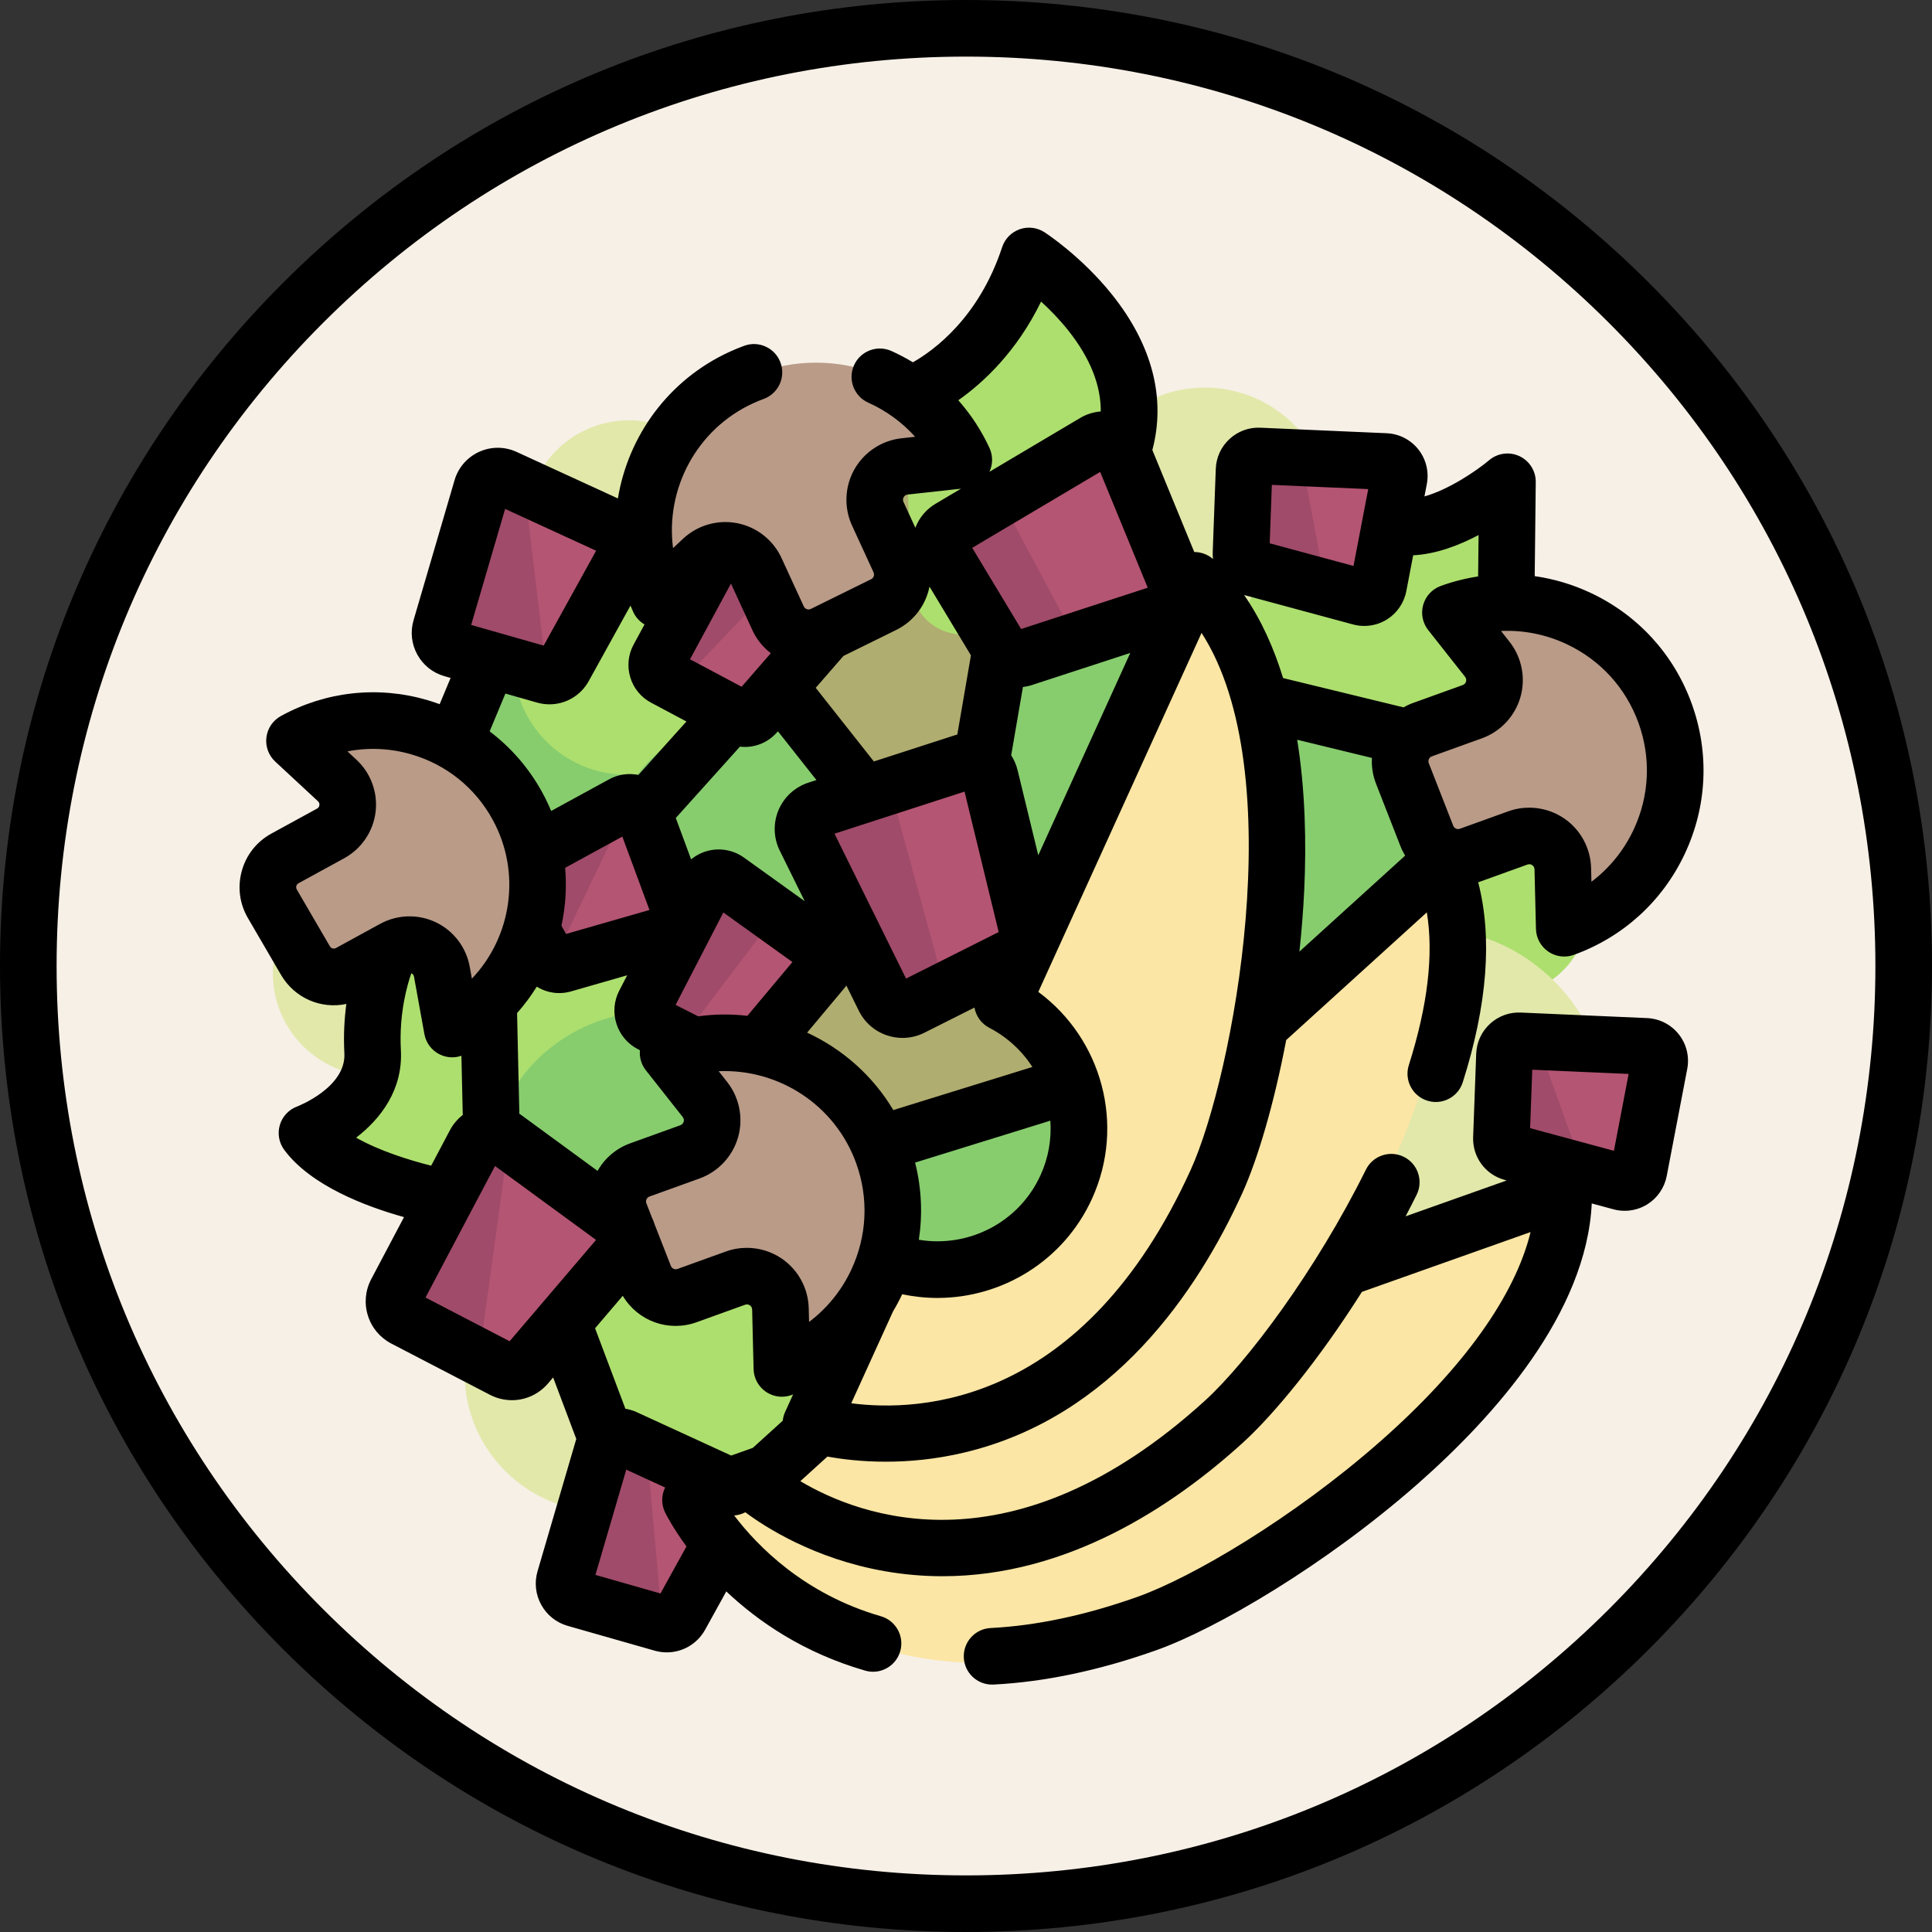 <?xml version="1.0" encoding="iso-8859-1"?>
<!-- Generator: Adobe Illustrator 19.0.0, SVG Export Plug-In . SVG Version: 6.00 Build 0)  -->
<svg version="1.1" id="Capa_1" xmlns="http://www.w3.org/2000/svg" xmlns:xlink="http://www.w3.org/1999/xlink" x="0px" y="0px"
	 viewBox="0 0 512 512" style="enable-background:new 0 0 512 512;" xml:space="preserve">
<rect x="0" y="0" width="512" height="512" fill="#333333" stroke="none"/>
<circle style="fill:#F7F0E6;" cx="256" cy="256" r="248.5"/>
<circle style="fill:#ADDF6E;" cx="398.1" cy="241" r="22.851"/>
<circle style="fill:#B0AD70;" cx="248.22" cy="270.35" r="47.876"/>
<g>
	<circle style="fill:#E2E8AA;" cx="319.27" cy="136.1" r="33.384"/>
	<circle style="fill:#E2E8AA;" cx="377.7" cy="294.23" r="48.36"/>
	<circle style="fill:#E2E8AA;" cx="159.89" cy="363.85" r="36.766"/>
	<circle style="fill:#E2E8AA;" cx="99.59" cy="257.92" r="27.28"/>
	<circle style="fill:#E2E8AA;" cx="166.72" cy="138.67" r="27.28"/>
</g>
<circle style="fill:#B0AD70;" cx="236.97" cy="167.52" r="47.876"/>
<circle style="fill:#87CD6E;" cx="300.7" cy="205.01" r="47.876"/>
<g>
	<circle style="fill:#ADDF6E;" cx="199.57" cy="356.16" r="49.24"/>
	<path style="fill:#ADDF6E;" d="M399.323,143.013l0.087-7.908c0.033-2.963-3.24-4.802-5.712-3.168
		c-5.91,3.907-15.376,5.84-23.205,7.543c-12.47,2.712-44.514,9.407-42.371,32.971s53.557,47.129,66.41,30.705
		c8.033-10.265,7.829-25.069,6.546-34.728C399.958,159.998,399.23,151.519,399.323,143.013z"/>
</g>
<circle style="fill:#87CD6E;" cx="144.27" cy="204.33" r="29.991"/>
<g>
	<circle style="fill:#ADDF6E;" cx="166.03" cy="175.31" r="29.991"/>
	<path style="fill:#ADDF6E;" d="M106.043,238.862c0,0-8.095,25.02-7.294,39.867c0.473,8.773-5.687,14.696-10.807,18.074
		c-3.365,2.22-3.487,7.117-0.153,9.385c11.881,8.083,30.886,11.345,30.886,11.345l80.913-51.535l-37.132-34.99L106.043,238.862z"/>
	<path style="fill:#ADDF6E;" d="M267.273,79.657c-10.291,21.66-27.583,28.331-27.583,28.331l1.917,47.249
		c0.514,12.663,16.652,17.657,24.229,7.497l29.463-39.51c6.913-20.299-7.541-37.291-17.131-45.852
		C274.679,74.256,269.281,75.432,267.273,79.657z"/>
</g>
<g>
	
		<ellipse transform="matrix(-0.5 -0.866 0.866 -0.5 119.787 713.952)" style="fill:#87CD6E;" cx="265.991" cy="322.397" rx="32.169" ry="56.933"/>
	
		<ellipse transform="matrix(-0.5 -0.866 0.866 -0.5 103.166 504.483)" style="fill:#87CD6E;" cx="197.213" cy="222.46" rx="32.169" ry="36.889"/>
	
		<ellipse transform="matrix(-0.5 -0.866 0.866 -0.5 330.125 638.248)" style="fill:#87CD6E;" cx="349.306" cy="223.827" rx="36.099" ry="39.976"/>
	
		<ellipse transform="matrix(-0.5 -0.866 0.866 -0.5 -10.272 604.525)" style="fill:#87CD6E;" cx="169.373" cy="305.228" rx="36.099" ry="39.976"/>
</g>
<g>
	<path style="fill:#B45573;" d="M195.159,282.657l-21.573-10.439c-2.079-1.006-2.941-3.512-1.92-5.584l16.053-32.589
		c1.122-2.277,4.003-3.028,6.094-1.588l25.831,17.799c1.993,1.373,2.398,4.151,0.88,6.036l-20.311,25.23
		C198.998,283.03,196.902,283.501,195.159,282.657z"/>
	<path style="fill:#B45573;" d="M141.328,255.207l-11.218-21.178c-1.081-2.041-0.293-4.572,1.755-5.638l32.221-16.779
		c2.251-1.172,5.019-0.073,5.852,2.325l10.298,29.631c0.794,2.286-0.522,4.765-2.861,5.387l-31.301,8.327
		C144.203,257.779,142.235,256.919,141.328,255.207z"/>
</g>
<path style="fill:#A04B69;" d="M206.567,241.246l-12.755-8.789c-2.09-1.44-4.972-0.689-6.094,1.588l-16.053,32.589
	c-1.02,2.072-0.159,4.578,1.92,5.584l6.931,3.354L206.567,241.246z"/>
<path style="fill:#B45573;" d="M192.809,191.416l-20.671-13.051c-1.992-1.258-2.579-3.897-1.307-5.88l20.002-31.194
	c1.398-2.18,4.404-2.611,6.358-0.912l24.145,20.998c1.863,1.62,1.955,4.482,0.201,6.218l-23.476,23.247
	C196.657,192.234,194.48,192.471,192.809,191.416z"/>
<path style="fill:#A04B69;" d="M209.114,150.748l-11.922-10.368c-1.954-1.699-4.96-1.268-6.358,0.912l-20.002,31.194
	c-1.272,1.983-0.685,4.622,1.307,5.88l6.641,4.193L209.114,150.748z"/>
<g>
	<path style="fill:#FBE6A5;" d="M415.206,307.248l-107.491,45.901c-3.014,1.287-4.743,4.506-4.076,7.715
		c3.566,17.161-5.197,35-21.939,42.149c-16.805,7.176-35.83,1.097-45.729-13.465c-1.803-2.652-5.347-3.48-8.296-2.221L189.4,403.673
		c0,0,35.278,62.446,122.687,25.121C341.223,416.351,419.301,357.174,415.206,307.248z"/>
	<path style="fill:#FBE6A5;" d="M378.634,220.562l-82.214,83.079c-2.306,2.33-2.691,5.963-0.862,8.683
		c9.78,14.546,8.399,34.372-4.406,47.312c-12.853,12.988-32.765,14.54-47.428,4.792c-2.67-1.775-6.265-1.204-8.521,1.075
		l-29.275,29.583c0,0,56.239,44.511,123.094-23.047C351.306,349.52,401.271,265.248,378.634,220.562z"/>
	<path style="fill:#FBE6A5;" d="M316.529,153.782l-48.382,106.397c-1.357,2.984-0.461,6.526,2.196,8.445
		c14.21,10.262,19.775,29.342,12.239,45.913c-7.564,16.634-25.708,24.981-42.839,20.91c-3.12-0.741-6.295,1.038-7.622,3.957
		l-17.228,37.887c0,0,68.168,22.298,107.512-64.222C335.518,284.228,353.231,187.873,316.529,153.782z"/>
</g>
<g>
	<path style="fill:#B99B88;" d="M233.955,305.732c8.33,23.102-3.646,48.583-26.748,56.913l-0.383-15.78
		c-0.147-6.068-6.197-10.209-11.907-8.15l-12.817,4.621c-4.533,1.635-9.544-0.639-11.299-5.127l-6.481-16.571
		c-1.823-4.661,0.558-9.908,5.266-11.605l13.264-4.783c5.71-2.059,7.725-9.107,3.966-13.873l-9.775-12.393
		C200.144,270.654,225.625,282.63,233.955,305.732z"/>
	<path style="fill:#B99B88;" d="M441.29,189.079c8.33,23.102-3.646,48.583-26.748,56.913l-0.383-15.78
		c-0.147-6.068-6.197-10.209-11.907-8.15l-12.817,4.621c-4.533,1.635-9.544-0.639-11.299-5.127l-6.481-16.571
		c-1.823-4.661,0.558-9.908,5.266-11.605l13.264-4.783c5.71-2.059,7.725-9.107,3.966-13.873l-9.775-12.394
		C407.48,154.002,432.961,165.977,441.29,189.079z"/>
</g>
<g>
	<path style="fill:#B45573;" d="M269.509,252.96l-27.897,14.019c-2.688,1.351-5.962,0.254-7.294-2.443L213.364,222.1
		c-1.464-2.965,0.045-6.539,3.191-7.557l38.881-12.585c2.999-0.971,6.191,0.813,6.936,3.876l9.97,41.001
		C272.938,249.288,271.763,251.827,269.509,252.96z"/>
	<path style="fill:#B45573;" d="M133.284,362.973l-26.113-13.566c-2.516-1.307-3.487-4.414-2.162-6.921l20.841-39.438
		c1.456-2.756,5.019-3.577,7.534-1.736l31.082,22.747c2.398,1.755,2.798,5.178,0.87,7.439l-25.81,30.256
		C137.983,363.564,135.395,364.069,133.284,362.973z"/>
	<path style="fill:#B45573;" d="M265.171,172.195l-15.192-25.201c-1.464-2.429-0.67-5.585,1.769-7.032l38.362-22.761
		c2.681-1.59,6.148-0.431,7.333,2.452l14.639,35.627c1.129,2.748-0.316,5.877-3.141,6.799l-37.808,12.335
		C268.87,175.152,266.399,174.232,265.171,172.195z"/>
	<path style="fill:#B45573;" d="M144.37,178.976l-24.538-6.999c-2.365-0.674-3.728-3.146-3.036-5.505l10.87-37.12
		c0.76-2.594,3.644-3.909,6.1-2.781l30.352,13.938c2.342,1.075,3.275,3.914,2.028,6.169l-16.684,30.181
		C148.464,178.664,146.353,179.542,144.37,178.976z"/>
	<path style="fill:#B45573;" d="M165.579,381.042c-2.305-1.059-5.012,0.176-5.725,2.61l-10.202,34.839
		c-0.648,2.215,0.631,4.534,2.85,5.166l23.03,6.569c1.861,0.531,3.843-0.293,4.78-1.987l9.235-16.706
		c0.323-0.584,0.567-1.209,0.725-1.858l2.322-9.516c0.855-3.504-0.895-7.122-4.173-8.628L165.579,381.042z"/>
	<path style="fill:#B45573;" d="M328.88,146.617l0.811-22.084c0.078-2.128,1.874-3.785,4.002-3.692l33.466,1.464
		c2.338,0.102,4.041,2.256,3.6,4.555l-5.444,28.408c-0.42,2.192-2.615,3.564-4.769,2.982l-28.833-7.789
		C329.989,149.996,328.815,148.402,328.88,146.617z"/>
	<path style="fill:#B45573;" d="M397.892,301.608l0.811-22.084c0.078-2.128,1.874-3.785,4.002-3.692l33.466,1.464
		c2.338,0.102,4.041,2.256,3.6,4.555l-5.444,28.408c-0.42,2.192-2.615,3.564-4.769,2.982l-28.833-7.789
		C399.001,304.987,397.827,303.393,397.892,301.608z"/>
</g>
<g>
	<path style="fill:#A04B69;" d="M144.583,175.946l-5.648-47.002l-5.169-2.374c-2.456-1.128-5.341,0.187-6.1,2.781l-10.87,37.12
		c-0.691,2.36,0.672,4.831,3.037,5.505l24.538,6.999c0.6,0.171,1.202,0.17,1.791,0.092
		C145.354,178.227,144.733,177.194,144.583,175.946z"/>
	<path style="fill:#A04B69;" d="M266.215,134.185c-0.4-0.747-0.641-1.525-0.86-2.297l-13.608,8.074
		c-2.438,1.447-3.232,4.603-1.768,7.031l15.192,25.202c1.228,2.037,3.699,2.957,5.96,2.219l14.144-4.614L266.215,134.185z"/>
	<path style="fill:#A04B69;" d="M235.753,208.329l-19.199,6.214c-3.146,1.018-4.655,4.592-3.191,7.557l20.954,42.435
		c1.332,2.698,4.606,3.794,7.294,2.444l8.963-4.504L235.753,208.329z"/>
	<path style="fill:#A04B69;" d="M127.18,358.041l7.018-51.044c0.206-1.493,1.02-2.678,2.065-3.578l-2.879-2.107
		c-2.515-1.841-6.078-1.02-7.534,1.736l-20.841,39.438c-1.325,2.507-0.355,5.613,2.162,6.92l20.125,10.455
		C127.19,359.269,127.094,358.67,127.18,358.041z"/>
	<path style="fill:#A04B69;" d="M175.272,427.363l-3.646-40.941c-0.077-0.866,0.143-1.655,0.484-2.381l-6.531-2.999
		c-2.305-1.059-5.013,0.176-5.725,2.61l-10.202,34.839c-0.648,2.215,0.631,4.534,2.85,5.167l23.03,6.568
		c0.417,0.119,0.839,0.147,1.255,0.136C175.964,429.598,175.379,428.569,175.272,427.363z"/>
	<path style="fill:#A04B69;" d="M410.212,283.922c-0.938-2.603,0.423-5.472,3.032-6.392l3.124-1.101l-13.664-0.598
		c-2.128-0.093-3.924,1.564-4.002,3.692l-0.811,22.084c-0.065,1.785,1.109,3.379,2.834,3.845l19.107,5.162L410.212,283.922z"/>
	<path style="fill:#A04B69;" d="M350.845,153.047l-5.284-28.199c-0.233-1.244-0.055-2.451,0.364-3.473l-12.232-0.535
		c-2.128-0.093-3.924,1.564-4.002,3.692l-0.811,22.084c-0.065,1.785,1.109,3.379,2.834,3.845l20.787,5.616
		C351.705,155.365,351.086,154.327,350.845,153.047z"/>
	<path style="fill:#A04B69;" d="M147.705,252.58l19.744-41.162c-1.056-0.392-2.268-0.377-3.362,0.193l-32.221,16.78
		c-2.049,1.066-2.836,3.597-1.755,5.638l11.219,21.178c0.906,1.712,2.874,2.572,4.746,2.074l1.365-0.363
		C146.996,255.535,147.028,253.994,147.705,252.58z"/>
</g>
<g>
	<path style="fill:#B99B88;" d="M137.133,213.613c11.544,21.09,3.805,47.546-17.286,59.09l-2.752-15.206
		c-1.058-5.848-7.535-8.94-12.748-6.087l-11.7,6.404c-4.139,2.265-9.328,0.822-11.703-3.254l-8.77-15.051
		c-2.467-4.234-0.956-9.668,3.343-12.021l12.109-6.628c5.213-2.853,6.099-9.975,1.743-14.019l-11.326-10.514
		C99.134,184.784,125.589,192.523,137.133,213.613z"/>
	<path style="fill:#B99B88;" d="M197.069,100.481c22.148-10.611,48.704-1.258,59.314,20.89l-15.661,1.968
		c-6.023,0.757-9.534,7.192-6.911,12.666l5.887,12.287c2.082,4.346,0.324,9.56-3.965,11.757l-15.835,8.114
		c-4.454,2.282-9.914,0.441-12.076-4.072l-6.092-12.716c-2.623-5.474-9.838-6.77-14.202-2.551l-11.348,10.972
		C165.569,137.647,174.921,111.091,197.069,100.481z"/>
</g>
<path d="M437.02,74.98C388.667,26.629,324.38,0,256,0S123.333,26.629,74.98,74.98C26.629,123.333,0,187.62,0,256
	s26.629,132.667,74.98,181.02C123.333,485.371,187.62,512,256,512s132.667-26.629,181.02-74.98C485.371,388.667,512,324.38,512,256
	S485.371,123.333,437.02,74.98z M426.413,426.413C380.894,471.932,320.374,497,256,497s-124.894-25.068-170.413-70.587
	S15,320.374,15,256S40.068,131.106,85.587,85.587S191.626,15,256,15s124.894,25.068,170.413,70.587S497,191.626,497,256
	S471.932,380.894,426.413,426.413z"/>
<path d="M436.499,269.803l-33.467-1.464c-3.037-0.139-5.946,0.931-8.183,2.995s-3.529,4.875-3.641,7.915l-0.811,22.084l0,0
	c-0.194,5.304,3.249,9.976,8.373,11.36l0.522,0.141l-26.786,9.501c0.989-1.881,1.962-3.784,2.915-5.708
	c1.84-3.711,0.322-8.211-3.389-10.051s-8.211-0.322-10.051,3.389c-13.314,26.86-31.581,51.173-42.744,61.308
	c-50.828,46.147-91.404,30.622-107.14,21.253l7.18-6.519c3.841,0.698,9.143,1.36,15.468,1.359c6.146,0,13.249-0.625,20.888-2.448
	c39.249-9.367,61.686-42.555,73.596-68.747c4.051-8.909,8.391-23.539,11.627-40.548l37.27-33.838
	c1.833,11.136,0.24,24.696-4.773,40.483c-1.253,3.948,0.931,8.165,4.878,9.418c0.755,0.24,1.52,0.354,2.272,0.354
	c3.18,0,6.132-2.04,7.146-5.232c6.527-20.555,7.879-38.323,4.086-52.996c0.081-0.028,0.162-0.045,0.242-0.074l12.816-4.621
	c0.554-0.201,0.992-0.023,1.26,0.161c0.269,0.184,0.592,0.526,0.606,1.116l0.383,15.779c0.058,2.41,1.272,4.645,3.261,6.007
	c1.265,0.866,2.744,1.311,4.237,1.311c0.856,0,1.717-0.146,2.543-0.445c13.058-4.708,23.5-14.219,29.405-26.782
	s6.563-26.672,1.854-39.73c-4.708-13.058-14.22-23.501-26.782-29.405c-4.773-2.243-9.769-3.724-14.846-4.447l0.275-24.926
	c0.032-2.935-1.654-5.615-4.31-6.865s-5.8-0.833-8.041,1.062c-3.399,2.873-10.783,7.831-17.146,9.602l0.63-3.285
	c0.62-3.238-0.197-6.578-2.241-9.164s-5.105-4.151-8.398-4.295l-33.467-1.464c-3.038-0.141-5.946,0.931-8.183,2.995
	c-2.236,2.063-3.529,4.875-3.641,7.916l-0.811,22.084c-0.022,0.612,0.009,1.215,0.08,1.806c-1.386-1.214-3.155-1.862-4.969-1.854
	l-11.107-27.031c3.637-13.698-0.032-27.888-10.709-41.223c-8.101-10.118-17.504-16.251-17.901-16.507
	c-1.951-1.262-4.379-1.547-6.57-0.772c-2.191,0.774-3.9,2.521-4.626,4.729c-6.159,18.735-18.16,27.405-23.652,30.522
	c-1.83-1.107-3.729-2.114-5.701-2.995c-3.782-1.689-8.217,0.007-9.907,3.79c-1.689,3.782,0.007,8.217,3.79,9.907
	c4.761,2.126,8.976,5.218,12.407,9.038l-3.608,0.396c-5.224,0.573-9.888,3.645-12.477,8.218c-2.589,4.572-2.824,10.152-0.628,14.927
	l5.692,12.378c0.318,0.691,0.032,1.496-0.65,1.832l-15.96,7.864c-0.437,0.215-0.83,0.153-1.082,0.063
	c-0.253-0.09-0.597-0.29-0.8-0.731l-5.892-12.81c-2.195-4.774-6.585-8.228-11.742-9.238c-5.159-1.011-10.525,0.532-14.359,4.125
	l-2.65,2.482c-2.037-15.629,6.158-31.459,21.212-38.382c0.916-0.421,1.857-0.809,2.798-1.153c3.891-1.421,5.893-5.727,4.472-9.618
	s-5.73-5.893-9.618-4.472c-1.32,0.482-2.639,1.025-3.92,1.615c-16.273,7.484-26.844,22.372-29.558,38.842l-26.855-12.333
	c-3.152-1.448-6.77-1.453-9.926-0.014c-3.157,1.438-5.526,4.173-6.502,7.503l-10.87,37.121c-0.9,3.074-0.543,6.311,1.003,9.115
	s4.095,4.832,7.174,5.71l1.639,0.468l-2.899,6.955c-1.065-0.389-2.141-0.757-3.24-1.079c-13.083-3.827-26.875-2.331-38.832,4.214
	c-2.115,1.158-3.544,3.261-3.842,5.654c-0.297,2.393,0.573,4.782,2.34,6.422l11.326,10.513c0.3,0.279,0.427,0.627,0.376,1.034
	s-0.258,0.712-0.618,0.909l-12.109,6.628c-3.87,2.118-6.651,5.625-7.833,9.875s-0.609,8.689,1.611,12.5l8.77,15.051
	c3.627,6.225,10.645,9.144,17.318,7.72c-0.513,3.852-0.781,8.264-0.522,13.079c0.49,9.071-12.396,14.049-12.494,14.087
	c-2.218,0.814-3.923,2.627-4.6,4.891s-0.248,4.715,1.16,6.614c7.045,9.508,21.659,15.012,31.739,17.82l-8.686,16.437
	c-1.582,2.992-1.896,6.419-0.888,9.649c1.009,3.231,3.218,5.87,6.223,7.431l26.112,13.565c1.861,0.967,3.859,1.434,5.835,1.434
	c3.588,0,7.101-1.542,9.572-4.439l1.35-1.583l6.142,16.308c-0.021,0.066-0.049,0.129-0.069,0.196l-10.202,34.839
	c-0.879,3.003-0.531,6.167,0.98,8.907c1.512,2.74,4.001,4.722,7.01,5.58l23.03,6.569c1.075,0.307,2.161,0.454,3.23,0.454
	c4.154,0,8.069-2.227,10.169-6.025l5.6-10.131c8.44,7.98,20.472,16.279,36.804,20.995c0.695,0.201,1.396,0.296,2.084,0.296
	c3.256,0,6.253-2.137,7.202-5.421c1.149-3.979-1.145-8.137-5.125-9.287c-20.292-5.86-32.703-18.579-38.882-26.713
	c1.04-0.07,2.05-0.362,2.968-0.84c5.105,3.819,18.191,12.344,37.001,15.623c5.194,0.905,10.284,1.324,15.259,1.324
	c33.095-0.001,61.014-18.522,79.533-35.335c8.221-7.463,20.132-21.893,31.601-40.019l44.697-15.855
	c-4.102,16.88-17.886,36.181-39.882,55.527c-22.942,20.179-49.752,35.988-64.377,41.176c-13.685,4.854-26.748,7.624-38.827,8.233
	c-4.137,0.209-7.322,3.731-7.113,7.868c0.202,4.008,3.516,7.123,7.484,7.123c0.127,0,0.255-0.003,0.384-0.009
	c13.533-0.683,28.03-3.736,43.086-9.078c15.978-5.668,44.902-22.619,69.269-44.05c20.565-18.087,44.793-45.378,46.188-74.373
	l5.771,1.559c0.967,0.262,1.958,0.39,2.947,0.39c2.11,0,4.205-0.587,6.02-1.722c2.665-1.667,4.533-4.393,5.124-7.479l5.445-28.409
	c0.62-3.237-0.196-6.577-2.24-9.163S439.792,269.948,436.499,269.803z M137.814,295.26c-0.059-0.043-0.123-0.077-0.183-0.119
	l-0.604-26.661c1.954-2.195,3.695-4.542,5.225-7.008c1.769,1.098,3.814,1.706,5.931,1.706c1.048,0,2.111-0.146,3.163-0.448
	l14.863-4.269l-2.101,4.066c-1.419,2.747-1.678,5.88-0.729,8.823c0.949,2.943,2.99,5.335,5.748,6.736l0.458,0.233
	c-0.168,1.889,0.372,3.792,1.569,5.309l9.775,12.394c0.365,0.463,0.335,0.933,0.246,1.246s-0.312,0.728-0.867,0.928l-13.265,4.783
	c-3.724,1.343-6.757,3.917-8.683,7.317L137.814,295.26z M196.091,197.866c0.439,0.052,0.879,0.08,1.318,0.08
	c3.188,0,6.313-1.354,8.534-3.908l0.211-0.243l10.209,12.927l-2.119,0.686c-3.574,1.157-6.462,3.806-7.924,7.267
	c-1.461,3.46-1.346,7.377,0.318,10.746l6.618,13.402l-16.084-11.546c-2.721-1.953-6.147-2.626-9.406-1.843
	c-1.716,0.412-3.285,1.214-4.617,2.308l-4.056-10.968L196.091,197.866z M291.556,125.064l12.608,30.684l-33.552,10.947
	l-12.967-21.511L291.556,125.064z M275.754,311.433c-5.706,12.549-19.086,19.308-32.251,17.118
	c1.016-6.669,0.739-13.608-0.994-20.454l35.845-11.107C278.695,301.802,277.882,306.755,275.754,311.433z M236.741,294.18
	c-5.467-9.165-13.52-16.212-22.847-20.519l10.012-11.958c0.14-0.167,0.262-0.347,0.392-0.521l3.295,6.673
	c1.536,3.11,4.192,5.43,7.481,6.531c1.349,0.452,2.736,0.676,4.117,0.676c1.987,0,3.961-0.464,5.789-1.383l13.267-6.667
	c0.392,2.224,1.774,4.241,3.919,5.358c4.813,2.504,8.677,6.129,11.431,10.388L236.741,294.18z M185.023,269.337l-5.98-3.037
	l12.654-24.487l18.301,13.137l-11.936,14.255C193.78,268.705,189.404,268.731,185.023,269.337z M275.153,226.654l-5.493-22.591
	c-0.34-1.398-0.921-2.712-1.685-3.905l3.11-18.09c0.794-0.1,1.588-0.267,2.374-0.523l26.076-8.508L275.153,226.654z
	 M255.613,209.784l9.05,37.217l-24.548,12.336l-18.961-38.4L255.613,209.784z M164.924,221.706l7.193,19.452l-22.112,6.351
	l-1.219-2.195c1.087-5,1.432-10.167,0.979-15.33L164.924,221.706z M173.499,324.517c-0.19-0.622-0.426-1.227-0.708-1.81
	l-1.486-3.799c-0.177-0.453-0.082-0.839,0.029-1.083c0.111-0.244,0.339-0.57,0.796-0.735l13.264-4.783
	c4.943-1.782,8.757-5.863,10.202-10.916s0.364-10.532-2.891-14.658l-2.249-2.851c15.754-0.691,30.823,8.808,36.443,24.394
	c3.349,9.289,2.88,19.326-1.319,28.262c-2.597,5.525-6.428,10.221-11.17,13.792l-0.089-3.647c-0.127-5.253-2.792-10.162-7.129-13.13
	c-2.758-1.888-6.002-2.861-9.271-2.861c-1.871,0-3.75,0.319-5.548,0.968l-12.817,4.621c-0.712,0.257-1.493-0.095-1.77-0.804
	L173.499,324.517z M225.591,371.879l11.065-24.332c0.888-1.482,1.705-3.004,2.441-4.565c3.11,0.66,6.235,0.988,9.335,0.988
	c17.175-0.001,33.48-9.844,40.976-26.329c8.898-19.567,2.588-42.333-14.242-54.783l43.261-95.134
	c23.831,36.932,8.262,117.799-2.852,142.24C287.158,372.457,243.753,374.26,225.591,371.879z M343.767,196.042l19.807,4.817
	c-0.126,2.308,0.227,4.636,1.097,6.859l6.481,16.571c0.341,0.871,0.76,1.686,1.222,2.462l-28.021,25.44
	c0.588-5.432,1.031-10.943,1.286-16.45C346.202,223.582,345.955,209.639,343.767,196.042z M434.235,191.624
	c3.349,9.289,2.88,19.326-1.319,28.262c-2.597,5.526-6.428,10.221-11.17,13.792l-0.089-3.647
	c-0.127-5.253-2.792-10.162-7.128-13.129c-2.758-1.888-6.003-2.862-9.272-2.862c-1.871,0-3.749,0.319-5.548,0.968l-12.816,4.621
	c-0.718,0.259-1.493-0.095-1.771-0.803l-6.481-16.57c-0.177-0.453-0.082-0.839,0.029-1.083c0.111-0.245,0.339-0.57,0.796-0.735
	l13.264-4.782c4.943-1.782,8.757-5.862,10.202-10.915s0.364-10.532-2.89-14.659l-2.259-2.865c5.926-0.275,11.876,0.894,17.402,3.491
	C424.12,174.906,430.886,182.334,434.235,191.624z M337.051,128.495l25.545,1.118l-3.903,20.368l-22.21-6L337.051,128.495z
	 M358.59,165.491c0.967,0.262,1.958,0.39,2.947,0.39c2.11,0,4.205-0.587,6.02-1.721c2.665-1.666,4.532-4.391,5.125-7.479
	l1.825-9.523c6.114-0.306,12.229-2.666,17.331-5.367l-0.121,10.97c-3.332,0.509-6.64,1.346-9.882,2.515
	c-2.268,0.817-4.004,2.676-4.667,4.994s-0.171,4.813,1.322,6.706l9.774,12.394c0.365,0.463,0.335,0.933,0.246,1.246
	c-0.089,0.312-0.312,0.727-0.867,0.927l-13.264,4.783c-0.855,0.308-1.663,0.697-2.441,1.13l-31.905-7.76
	c-2.44-7.964-5.797-15.462-10.328-22.01c0.018,0.005,0.035,0.012,0.053,0.017L358.59,165.491z M275.895,79.923
	c2.315,2.11,4.898,4.734,7.3,7.773c5.714,7.229,8.553,14.376,8.525,21.343c-1.898,0.15-3.76,0.717-5.438,1.712l-24.068,14.28
	c0.92-1.984,0.943-4.28,0.021-6.285c-2.137-4.647-4.937-8.904-8.267-12.677C260.624,101.372,269.454,93.176,275.895,79.923z
	 M239.488,131.755c0.161-0.283,0.475-0.634,1.06-0.698l14.121-1.55l-6.75,4.005c-2.48,1.471-4.332,3.696-5.339,6.352l-3.145-6.84
	C239.189,132.489,239.328,132.039,239.488,131.755z M237.479,166.957c4.783-2.357,7.891-6.674,8.846-11.496l10.981,18.216
	l-3.609,20.994c-0.19,0.052-0.383,0.091-0.572,0.152l-21.54,6.972l-15.412-19.515l7.351-8.448L237.479,166.957z M204.274,173.106
	l-7.734,8.888l-13.681-7.278l10.856-20.065l5.664,12.316C200.511,169.425,202.192,171.508,204.274,173.106z M133.864,134.869
	l24.118,11.076l-13.903,25.149l-19.218-5.481L133.864,134.869z M133.937,183.8l8.375,2.389c1.101,0.314,2.212,0.465,3.308,0.465
	c4.251,0,8.257-2.279,10.406-6.166l11.058-20.003c0.236,0.564,0.468,1.129,0.725,1.688c0.644,1.401,1.697,2.545,2.99,3.312
	l-2.888,5.337c-1.448,2.677-1.762,5.755-0.883,8.669s2.843,5.306,5.529,6.734l9.355,4.977l-12.737,14.169
	c-2.61-0.538-5.343-0.158-7.718,1.138l-15.393,8.406c-0.69-1.656-1.47-3.293-2.351-4.902c-3.518-6.428-8.278-11.901-13.952-16.193
	L133.937,183.8z M87.424,250.784l-8.77-15.051c-0.211-0.364-0.182-0.707-0.12-0.931s0.214-0.533,0.583-0.735l12.109-6.628
	c4.557-2.494,7.661-7.061,8.302-12.216c0.641-5.156-1.249-10.344-5.057-13.878l-2.393-2.221c5.578-1.088,11.372-0.834,16.983,0.807
	c9.238,2.703,16.871,8.84,21.492,17.284c7.704,14.074,5.002,31.088-5.5,42.141l-0.578-3.195c-0.925-5.112-4.277-9.5-8.965-11.739
	c-2.205-1.053-4.594-1.577-6.98-1.577c-2.687,0-5.371,0.665-7.784,1.985l-11.7,6.404C88.468,251.552,87.755,251.353,87.424,250.784z
	 M94.38,301.491c6.561-5.027,12.419-12.758,11.858-23.165c-0.527-9.768,1.706-17.389,2.763-20.384
	c0.016,0.007,0.031,0.009,0.047,0.017c0.37,0.177,0.595,0.471,0.668,0.874l2.752,15.207c0.429,2.373,1.973,4.394,4.148,5.433
	c1.023,0.489,2.128,0.732,3.231,0.732c0.824,0,1.644-0.149,2.432-0.419l0.356,15.694c-1.398,1.085-2.569,2.464-3.416,4.067
	l-4.95,9.367C108.437,307.458,100.448,304.95,94.38,301.491z M135.055,355.441l-22.29-11.579l18.423-34.863l26.771,19.592
	L135.055,355.441z M165.039,343.405c3.958,6.65,12.069,9.705,19.605,6.987l12.817-4.622c0.554-0.2,0.99-0.023,1.259,0.161
	c0.268,0.184,0.591,0.526,0.606,1.116l0.384,15.78c0.059,2.41,1.272,4.646,3.261,6.007c1.265,0.866,2.744,1.311,4.237,1.311
	c0.856,0,1.717-0.146,2.543-0.445c0.145-0.052,0.284-0.114,0.429-0.167l-2.116,4.653c-0.337,0.74-0.545,1.522-0.629,2.314
	l-7.938,7.207l-5.724,2.03l-25.065-11.511c-0.956-0.439-1.958-0.726-2.974-0.893l-8.033-21.328L165.039,343.405z M175.033,422.285
	l-17.237-4.917l8.169-27.896l10.312,4.736c-0.076,0.154-0.155,0.305-0.22,0.465c-0.81,1.974-0.74,4.199,0.19,6.118
	c0.204,0.421,1.999,4.022,5.677,9.028L175.033,422.285z M427.704,304.972l-22.21-6l0.568-15.486l25.545,1.118L427.704,304.972z"/>
<g>
</g>
<g>
</g>
<g>
</g>
<g>
</g>
<g>
</g>
<g>
</g>
<g>
</g>
<g>
</g>
<g>
</g>
<g>
</g>
<g>
</g>
<g>
</g>
<g>
</g>
<g>
</g>
<g>
</g>
</svg>
